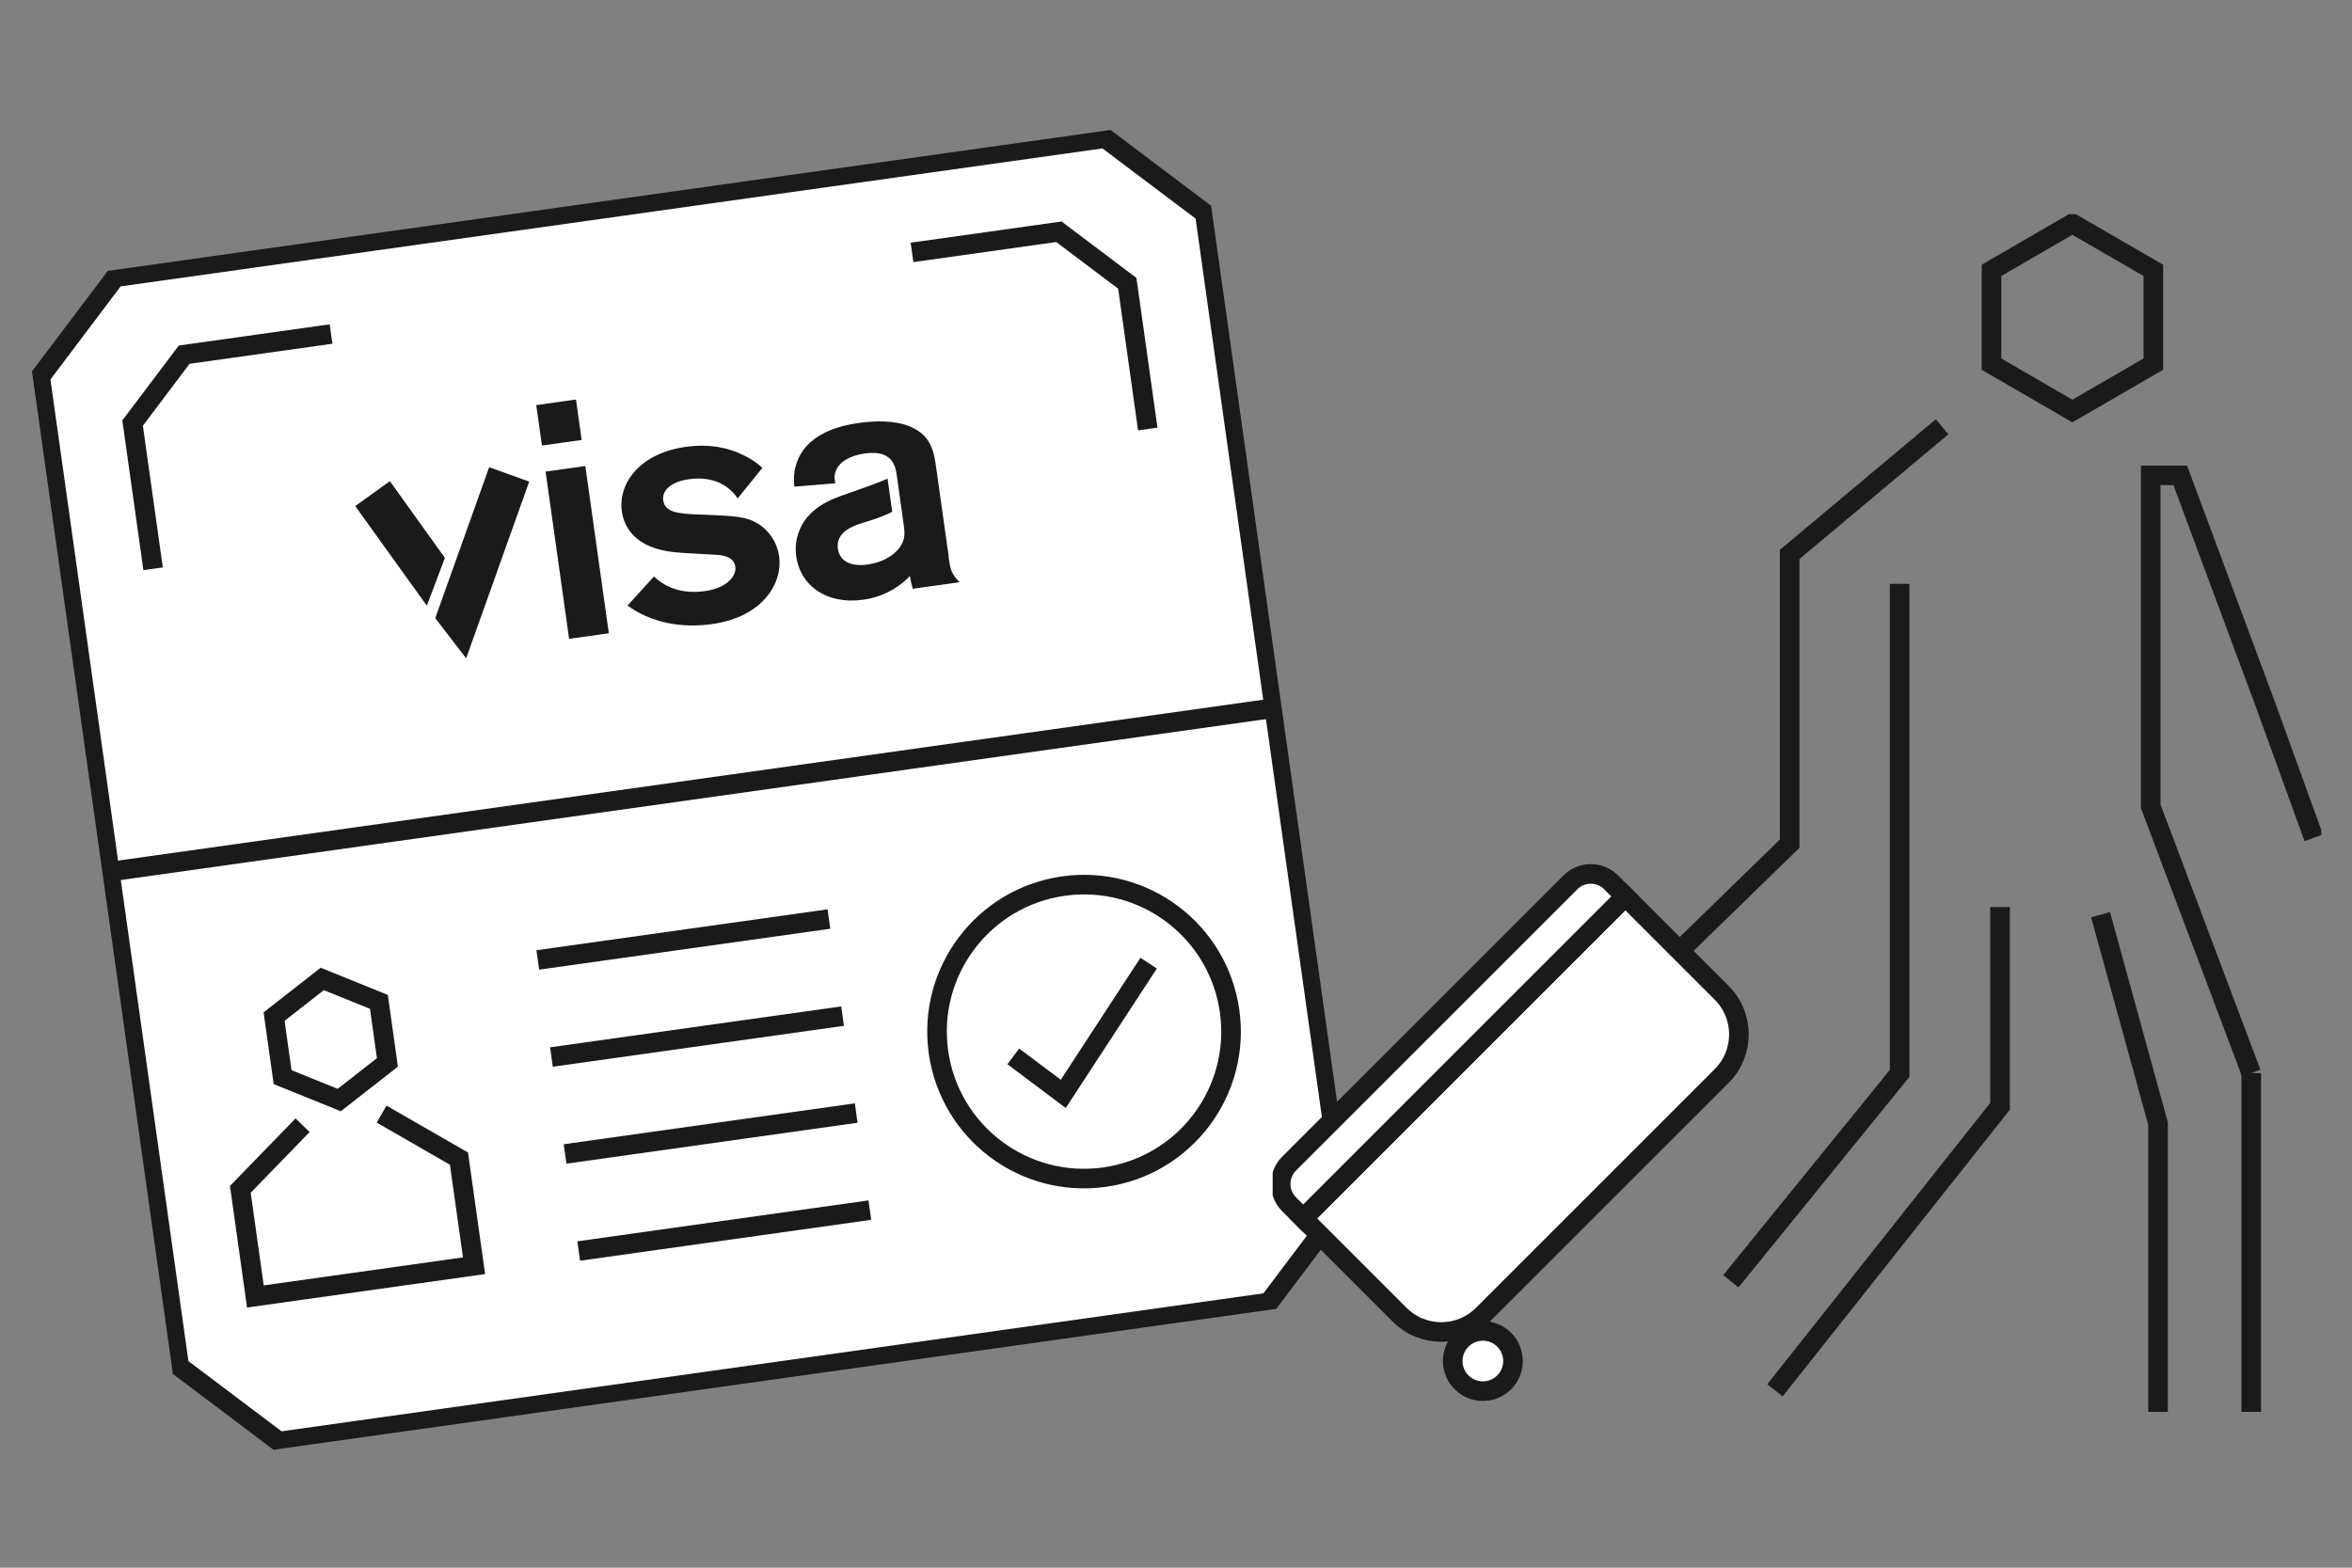 <svg width="120" height="80" viewBox="0 0 120 80" fill="none" xmlns="http://www.w3.org/2000/svg">
<rect x="0" y="0" width="120" height="80" fill="#808080" stroke="none"/>
<g clip-path="url(#clip0_907_12448)">
<path d="M64.734 66.466L14.23 73.564L9.147 69.734L2.05 19.23L5.88 14.148L56.383 7.05C58.365 8.543 59.483 9.386 61.466 10.88L68.564 61.383L64.734 66.466Z" fill="white" stroke="#1A1A1A" stroke-miterlimit="10"/>
<path d="M56.352 60.07C60.454 59.494 63.312 55.701 62.735 51.599C62.159 47.498 58.366 44.64 54.264 45.216C50.163 45.793 47.305 49.585 47.881 53.687C48.458 57.789 52.25 60.647 56.352 60.07Z" stroke="#1A1A1A" stroke-miterlimit="10"/>
<path d="M5.599 44.482L65.015 36.132" stroke="#1A1A1A" stroke-miterlimit="10"/>
<path d="M27 24.577L24.957 23.842L22.207 31.545L23.783 33.595L27 24.577Z" fill="#1A1A1A"/>
<path d="M22.699 28.469L21.777 30.908L18.124 25.825L19.892 24.554L22.699 28.469Z" fill="#1A1A1A"/>
<path d="M48.404 28.408L47.775 23.937C47.648 23.031 47.522 22.239 46.441 21.769C45.636 21.436 44.642 21.469 43.832 21.583C43.297 21.658 41.285 21.941 40.682 23.526C40.483 24.053 40.496 24.415 40.525 24.835L42.614 24.663C42.58 24.425 42.533 24.197 42.71 23.892C42.873 23.596 43.295 23.257 44.134 23.139C45.53 22.943 45.688 23.799 45.747 24.215L46.107 26.777C46.142 27.03 46.178 27.282 46.095 27.551C45.943 28.088 45.289 28.664 44.257 28.809C43.447 28.923 42.842 28.66 42.75 28.006C42.625 27.115 43.559 26.809 44.272 26.603C44.846 26.424 45.226 26.272 45.522 26.117L45.284 24.424C44.871 24.611 44.481 24.749 43.212 25.2C42.423 25.462 41.162 25.919 40.73 27.215C40.608 27.58 40.565 27.98 40.625 28.403C40.828 29.852 42.138 30.872 44.047 30.604C45.213 30.44 46.035 29.824 46.421 29.391C46.438 29.51 46.515 29.84 46.566 30.045L48.958 29.709C48.515 29.256 48.484 29.033 48.394 28.395" fill="#1A1A1A"/>
<path d="M33.36 29.417C33.961 29.976 34.791 30.329 35.972 30.163C37.153 29.997 37.576 29.347 37.517 28.924C37.44 28.374 36.804 28.327 36.53 28.312C36.231 28.286 34.79 28.224 34.474 28.185C32.38 27.994 31.835 26.867 31.728 26.102C31.524 24.653 32.651 23.132 34.99 22.803C36.29 22.62 37.283 22.897 37.92 23.224C38.382 23.44 38.697 23.691 38.898 23.875L37.639 25.43C37.337 25.003 36.64 24.245 35.132 24.457C34.159 24.594 33.774 25.087 33.836 25.525C33.922 26.142 34.577 26.224 35.695 26.256C37.516 26.333 38.025 26.345 38.628 26.7C39.213 27.034 39.651 27.669 39.752 28.39C39.939 29.719 38.966 31.477 36.322 31.848C34.807 32.061 33.24 31.797 32.016 30.901L33.361 29.424L33.36 29.417Z" fill="#1A1A1A"/>
<path d="M29.677 22.452L27.65 22.736L27.359 20.672L29.387 20.387L29.677 22.452ZM31.063 32.315L29.036 32.6L27.836 24.066L29.864 23.781L31.063 32.315Z" fill="#1A1A1A"/>
<path d="M46.531 12.88L54.025 11.827L57.515 14.457L58.56 21.891" stroke="#1A1A1A" stroke-miterlimit="10"/>
<path d="M16.89 17.046L9.396 18.099L6.766 21.589L7.811 29.024" stroke="#1A1A1A" stroke-miterlimit="10"/>
<path d="M16.441 49.956L13.984 51.877L14.418 54.967L17.309 56.136L19.766 54.215L19.332 51.126L16.441 49.956Z" stroke="#1A1A1A" stroke-miterlimit="10"/>
<path d="M19.47 56.854L23.417 59.125L24.186 64.591L13.03 66.159L12.262 60.693L15.438 57.421" stroke="#1A1A1A" stroke-miterlimit="10"/>
<path d="M27.438 48.986L42.292 46.899" stroke="#1A1A1A" stroke-miterlimit="10"/>
<path d="M28.134 53.94L42.988 51.853" stroke="#1A1A1A" stroke-miterlimit="10"/>
<path d="M28.83 58.887L43.684 56.799" stroke="#1A1A1A" stroke-miterlimit="10"/>
<path d="M29.526 63.84L44.38 61.753" stroke="#1A1A1A" stroke-miterlimit="10"/>
<path d="M51.699 53.908L54.248 55.822L58.604 49.15" stroke="#1A1A1A" stroke-miterlimit="10"/>
</g>
<g clip-path="url(#clip1_907_12448)">
<path d="M114.859 54.762L109.729 41.142V24.259H111.237L115.602 36.004L118.047 42.754" stroke="#1A1A1A" stroke-miterlimit="10"/>
<path d="M105.732 11.404L101.607 13.797V18.582L105.732 20.974L109.865 18.582V13.797L105.732 11.404Z" stroke="#1A1A1A" stroke-miterlimit="10"/>
<path d="M114.86 54.762V72.049" stroke="#1A1A1A" stroke-miterlimit="10"/>
<path d="M88.31 65.382L96.92 54.777V46.287V29.794" stroke="#1A1A1A" stroke-miterlimit="10"/>
<path d="M102.042 46.287V56.457L90.56 70.947" stroke="#1A1A1A" stroke-miterlimit="10"/>
<path d="M110.105 72.049V57.342L107.172 46.677" stroke="#1A1A1A" stroke-miterlimit="10"/>
<path d="M82.926 45.748L87.842 50.664C89.014 51.836 89.014 53.735 87.842 54.907L75.655 67.094C74.483 68.266 72.585 68.266 71.413 67.094L66.497 62.178L82.926 45.748Z" fill="white" stroke="#1A1A1A" stroke-miterlimit="10"/>
<path d="M66.488 62.173L65.772 61.457C65.199 60.884 65.199 59.951 65.772 59.378L80.123 45.027C80.695 44.454 81.629 44.454 82.201 45.027L82.917 45.743L66.488 62.173Z" fill="white" stroke="#1A1A1A" stroke-miterlimit="10"/>
<path d="M85.692 48.522L91.309 43.054V28.294L99.087 21.777" stroke="#1A1A1A" stroke-miterlimit="10"/>
<path d="M75.657 70.992C76.506 70.992 77.194 70.303 77.194 69.454C77.194 68.605 76.506 67.917 75.657 67.917C74.808 67.917 74.119 68.605 74.119 69.454C74.119 70.303 74.808 70.992 75.657 70.992Z" fill="white" stroke="#1A1A1A" stroke-miterlimit="10"/>
</g>
<defs>
<clipPath id="clip0_907_12448">
<rect width="60.75" height="60.75" fill="white" transform="translate(1 14.455) rotate(-8)"/>
</clipPath>
<clipPath id="clip1_907_12448">
<rect width="53.498" height="61.117" fill="white" transform="translate(64.932 10.932)"/>
</clipPath>
</defs>
</svg>
